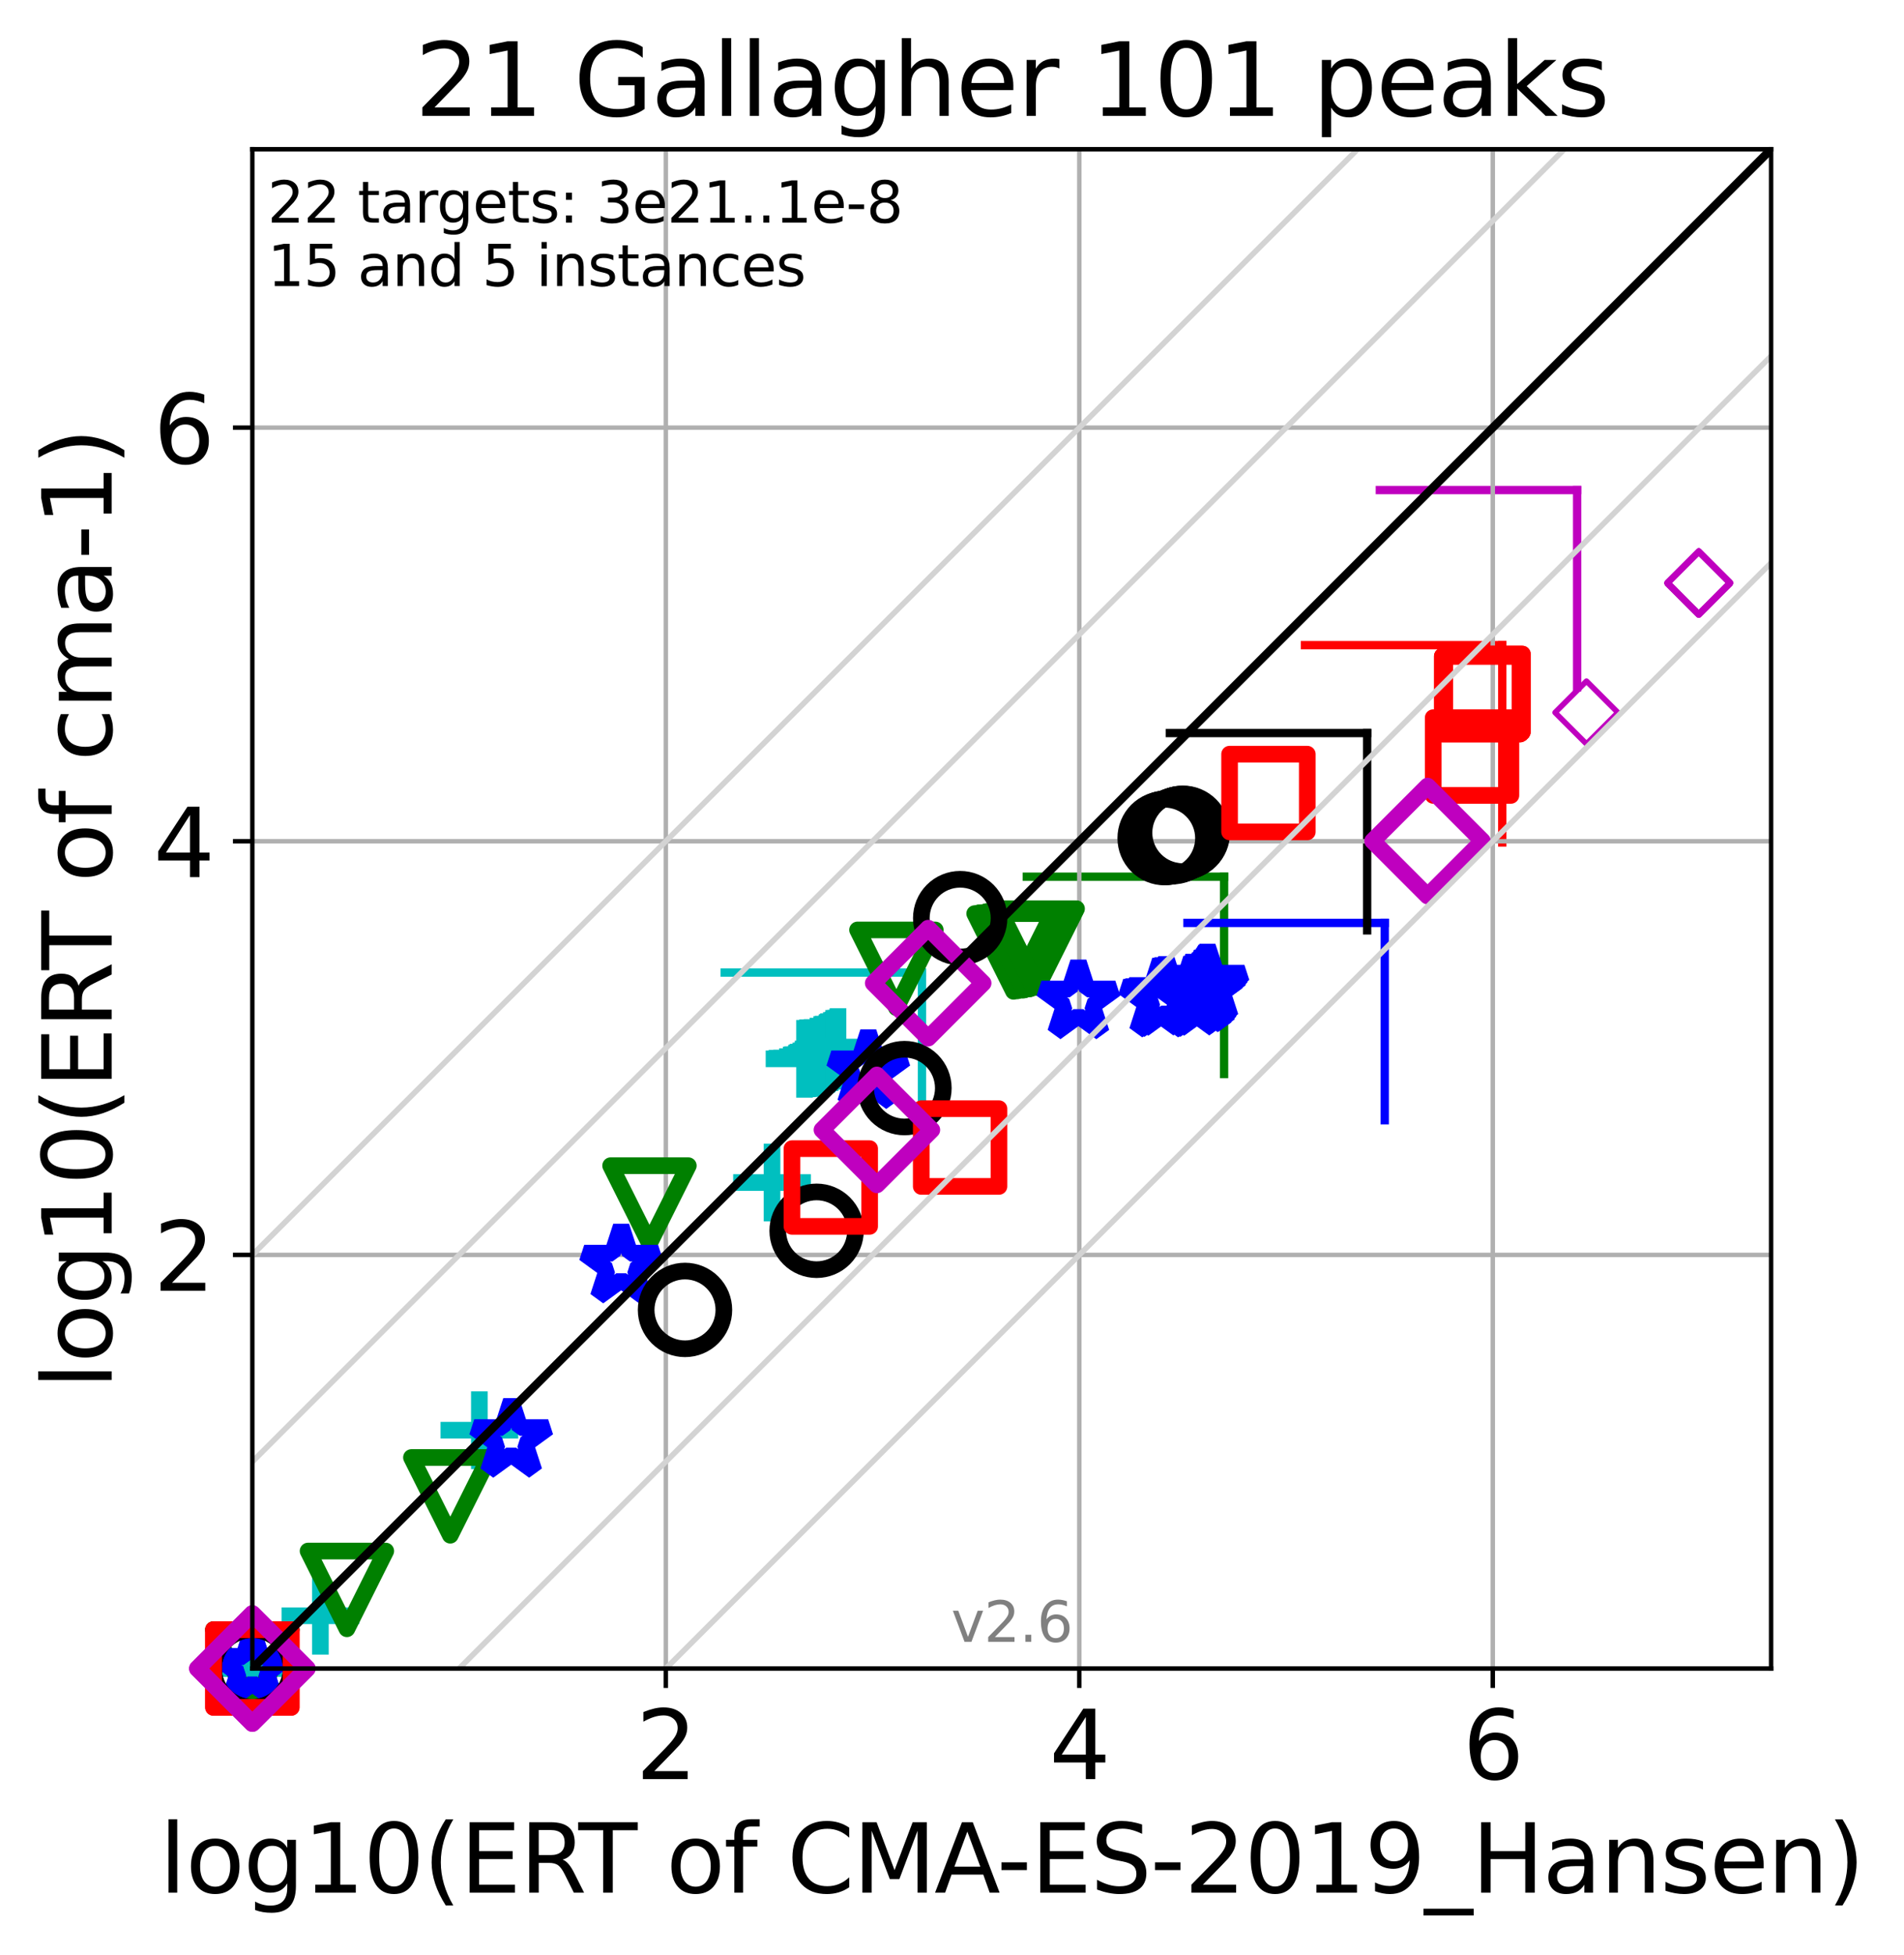 <?xml version="1.0" encoding="utf-8" standalone="no"?>
<!DOCTYPE svg PUBLIC "-//W3C//DTD SVG 1.1//EN"
  "http://www.w3.org/Graphics/SVG/1.1/DTD/svg11.dtd">
<svg xmlns:xlink="http://www.w3.org/1999/xlink" width="343.054pt" height="352.096pt" viewBox="0 0 343.054 352.096" xmlns="http://www.w3.org/2000/svg" version="1.1">
 <defs>
  <style type="text/css">*{stroke-linejoin: round; stroke-linecap: butt}</style>
 </defs>
 <g id="figure_1">
  <g id="patch_1">
   <path d="M 0 352.096 
L 343.054 352.096 
L 343.054 0 
L 0 0 
z
" style="fill: #ffffff"/>
  </g>
  <g id="axes_1">
   <g id="patch_2">
    <path d="M 45.469 300.517 
L 319.109 300.517 
L 319.109 26.877 
L 45.469 26.877 
z
" style="fill: #ffffff"/>
   </g>
   <g id="line2d_1">
    <path d="M 166.12 210.715 
L 166.12 175.17 
" clip-path="url(#p1e9943c673)" style="fill: none; stroke: #00bfbf; stroke-width: 1.5; stroke-linecap: square"/>
   </g>
   <g id="line2d_2">
    <path d="M 130.576 175.17 
L 166.12 175.17 
" clip-path="url(#p1e9943c673)" style="fill: none; stroke: #00bfbf; stroke-width: 1.5; stroke-linecap: square"/>
   </g>
   <g id="line2d_3">
    <path d="M 220.547 193.45 
L 220.547 157.906 
" clip-path="url(#p1e9943c673)" style="fill: none; stroke: #008000; stroke-width: 1.5; stroke-linecap: square"/>
   </g>
   <g id="line2d_4">
    <path d="M 185.002 157.906 
L 220.547 157.906 
" clip-path="url(#p1e9943c673)" style="fill: none; stroke: #008000; stroke-width: 1.5; stroke-linecap: square"/>
   </g>
   <g id="line2d_5">
    <path d="M 249.493 201.764 
L 249.493 166.219 
" clip-path="url(#p1e9943c673)" style="fill: none; stroke: #0000ff; stroke-width: 1.5; stroke-linecap: square"/>
   </g>
   <g id="line2d_6">
    <path d="M 213.948 166.219 
L 249.493 166.219 
" clip-path="url(#p1e9943c673)" style="fill: none; stroke: #0000ff; stroke-width: 1.5; stroke-linecap: square"/>
   </g>
   <g id="line2d_7">
    <path d="M 246.324 167.567 
L 246.324 132.022 
" clip-path="url(#p1e9943c673)" style="fill: none; stroke: #000000; stroke-width: 1.5; stroke-linecap: square"/>
   </g>
   <g id="line2d_8">
    <path d="M 210.779 132.022 
L 246.324 132.022 
" clip-path="url(#p1e9943c673)" style="fill: none; stroke: #000000; stroke-width: 1.5; stroke-linecap: square"/>
   </g>
   <g id="line2d_9">
    <path d="M 270.665 151.741 
L 270.665 116.196 
" clip-path="url(#p1e9943c673)" style="fill: none; stroke: #ff0000; stroke-width: 1.5; stroke-linecap: square"/>
   </g>
   <g id="line2d_10">
    <path d="M 235.121 116.196 
L 270.665 116.196 
" clip-path="url(#p1e9943c673)" style="fill: none; stroke: #ff0000; stroke-width: 1.5; stroke-linecap: square"/>
   </g>
   <g id="line2d_11">
    <path d="M 284.161 123.804 
L 284.161 88.259 
" clip-path="url(#p1e9943c673)" style="fill: none; stroke: #bf00bf; stroke-width: 1.5; stroke-linecap: square"/>
   </g>
   <g id="line2d_12">
    <path d="M 248.616 88.259 
L 284.161 88.259 
" clip-path="url(#p1e9943c673)" style="fill: none; stroke: #bf00bf; stroke-width: 1.5; stroke-linecap: square"/>
   </g>
   <g id="matplotlib.axis_1">
    <g id="xtick_1">
     <g id="line2d_13">
      <path d="M 119.967 300.517 
L 119.967 26.877 
" clip-path="url(#p1e9943c673)" style="fill: none; stroke: #b0b0b0; stroke-width: 0.8; stroke-linecap: square"/>
     </g>
     <g id="line2d_14">
      <defs>
       <path id="m0c6d197826" d="M 0 0 
L 0 3.5 
" style="stroke: #000000; stroke-width: 0.8"/>
      </defs>
      <g>
       <use xlink:href="#m0c6d197826" x="119.967" y="300.517" style="stroke: #000000; stroke-width: 0.8"/>
      </g>
     </g>
     <g id="text_1">
      <!-- 2 -->
      <g transform="translate(114.559 320.435)scale(0.17 -0.17)">
       <defs>
        <path id="DejaVuSans-32" d="M 1228 531 
L 3431 531 
L 3431 0 
L 469 0 
L 469 531 
Q 828 903 1448 1529 
Q 2069 2156 2228 2338 
Q 2531 2678 2651 2914 
Q 2772 3150 2772 3378 
Q 2772 3750 2511 3984 
Q 2250 4219 1831 4219 
Q 1534 4219 1204 4116 
Q 875 4013 500 3803 
L 500 4441 
Q 881 4594 1212 4672 
Q 1544 4750 1819 4750 
Q 2544 4750 2975 4387 
Q 3406 4025 3406 3419 
Q 3406 3131 3298 2873 
Q 3191 2616 2906 2266 
Q 2828 2175 2409 1742 
Q 1991 1309 1228 531 
z
" transform="scale(0.016)"/>
       </defs>
       <use xlink:href="#DejaVuSans-32"/>
      </g>
     </g>
    </g>
    <g id="xtick_2">
     <g id="line2d_15">
      <path d="M 194.465 300.517 
L 194.465 26.877 
" clip-path="url(#p1e9943c673)" style="fill: none; stroke: #b0b0b0; stroke-width: 0.8; stroke-linecap: square"/>
     </g>
     <g id="line2d_16">
      <g>
       <use xlink:href="#m0c6d197826" x="194.465" y="300.517" style="stroke: #000000; stroke-width: 0.8"/>
      </g>
     </g>
     <g id="text_2">
      <!-- 4 -->
      <g transform="translate(189.057 320.435)scale(0.17 -0.17)">
       <defs>
        <path id="DejaVuSans-34" d="M 2419 4116 
L 825 1625 
L 2419 1625 
L 2419 4116 
z
M 2253 4666 
L 3047 4666 
L 3047 1625 
L 3713 1625 
L 3713 1100 
L 3047 1100 
L 3047 0 
L 2419 0 
L 2419 1100 
L 313 1100 
L 313 1709 
L 2253 4666 
z
" transform="scale(0.016)"/>
       </defs>
       <use xlink:href="#DejaVuSans-34"/>
      </g>
     </g>
    </g>
    <g id="xtick_3">
     <g id="line2d_17">
      <path d="M 268.963 300.517 
L 268.963 26.877 
" clip-path="url(#p1e9943c673)" style="fill: none; stroke: #b0b0b0; stroke-width: 0.8; stroke-linecap: square"/>
     </g>
     <g id="line2d_18">
      <g>
       <use xlink:href="#m0c6d197826" x="268.963" y="300.517" style="stroke: #000000; stroke-width: 0.8"/>
      </g>
     </g>
     <g id="text_3">
      <!-- 6 -->
      <g transform="translate(263.555 320.435)scale(0.17 -0.17)">
       <defs>
        <path id="DejaVuSans-36" d="M 2113 2584 
Q 1688 2584 1439 2293 
Q 1191 2003 1191 1497 
Q 1191 994 1439 701 
Q 1688 409 2113 409 
Q 2538 409 2786 701 
Q 3034 994 3034 1497 
Q 3034 2003 2786 2293 
Q 2538 2584 2113 2584 
z
M 3366 4563 
L 3366 3988 
Q 3128 4100 2886 4159 
Q 2644 4219 2406 4219 
Q 1781 4219 1451 3797 
Q 1122 3375 1075 2522 
Q 1259 2794 1537 2939 
Q 1816 3084 2150 3084 
Q 2853 3084 3261 2657 
Q 3669 2231 3669 1497 
Q 3669 778 3244 343 
Q 2819 -91 2113 -91 
Q 1303 -91 875 529 
Q 447 1150 447 2328 
Q 447 3434 972 4092 
Q 1497 4750 2381 4750 
Q 2619 4750 2861 4703 
Q 3103 4656 3366 4563 
z
" transform="scale(0.016)"/>
       </defs>
       <use xlink:href="#DejaVuSans-36"/>
      </g>
     </g>
    </g>
    <g id="text_4">
     <!-- log10(ERT of CMA-ES-2019_Hansen) -->
     <g transform="translate(28.725 340.887)scale(0.17 -0.17)">
      <defs>
       <path id="DejaVuSans-6c" d="M 603 4863 
L 1178 4863 
L 1178 0 
L 603 0 
L 603 4863 
z
" transform="scale(0.016)"/>
       <path id="DejaVuSans-6f" d="M 1959 3097 
Q 1497 3097 1228 2736 
Q 959 2375 959 1747 
Q 959 1119 1226 758 
Q 1494 397 1959 397 
Q 2419 397 2687 759 
Q 2956 1122 2956 1747 
Q 2956 2369 2687 2733 
Q 2419 3097 1959 3097 
z
M 1959 3584 
Q 2709 3584 3137 3096 
Q 3566 2609 3566 1747 
Q 3566 888 3137 398 
Q 2709 -91 1959 -91 
Q 1206 -91 779 398 
Q 353 888 353 1747 
Q 353 2609 779 3096 
Q 1206 3584 1959 3584 
z
" transform="scale(0.016)"/>
       <path id="DejaVuSans-67" d="M 2906 1791 
Q 2906 2416 2648 2759 
Q 2391 3103 1925 3103 
Q 1463 3103 1205 2759 
Q 947 2416 947 1791 
Q 947 1169 1205 825 
Q 1463 481 1925 481 
Q 2391 481 2648 825 
Q 2906 1169 2906 1791 
z
M 3481 434 
Q 3481 -459 3084 -895 
Q 2688 -1331 1869 -1331 
Q 1566 -1331 1297 -1286 
Q 1028 -1241 775 -1147 
L 775 -588 
Q 1028 -725 1275 -790 
Q 1522 -856 1778 -856 
Q 2344 -856 2625 -561 
Q 2906 -266 2906 331 
L 2906 616 
Q 2728 306 2450 153 
Q 2172 0 1784 0 
Q 1141 0 747 490 
Q 353 981 353 1791 
Q 353 2603 747 3093 
Q 1141 3584 1784 3584 
Q 2172 3584 2450 3431 
Q 2728 3278 2906 2969 
L 2906 3500 
L 3481 3500 
L 3481 434 
z
" transform="scale(0.016)"/>
       <path id="DejaVuSans-31" d="M 794 531 
L 1825 531 
L 1825 4091 
L 703 3866 
L 703 4441 
L 1819 4666 
L 2450 4666 
L 2450 531 
L 3481 531 
L 3481 0 
L 794 0 
L 794 531 
z
" transform="scale(0.016)"/>
       <path id="DejaVuSans-30" d="M 2034 4250 
Q 1547 4250 1301 3770 
Q 1056 3291 1056 2328 
Q 1056 1369 1301 889 
Q 1547 409 2034 409 
Q 2525 409 2770 889 
Q 3016 1369 3016 2328 
Q 3016 3291 2770 3770 
Q 2525 4250 2034 4250 
z
M 2034 4750 
Q 2819 4750 3233 4129 
Q 3647 3509 3647 2328 
Q 3647 1150 3233 529 
Q 2819 -91 2034 -91 
Q 1250 -91 836 529 
Q 422 1150 422 2328 
Q 422 3509 836 4129 
Q 1250 4750 2034 4750 
z
" transform="scale(0.016)"/>
       <path id="DejaVuSans-28" d="M 1984 4856 
Q 1566 4138 1362 3434 
Q 1159 2731 1159 2009 
Q 1159 1288 1364 580 
Q 1569 -128 1984 -844 
L 1484 -844 
Q 1016 -109 783 600 
Q 550 1309 550 2009 
Q 550 2706 781 3412 
Q 1013 4119 1484 4856 
L 1984 4856 
z
" transform="scale(0.016)"/>
       <path id="DejaVuSans-45" d="M 628 4666 
L 3578 4666 
L 3578 4134 
L 1259 4134 
L 1259 2753 
L 3481 2753 
L 3481 2222 
L 1259 2222 
L 1259 531 
L 3634 531 
L 3634 0 
L 628 0 
L 628 4666 
z
" transform="scale(0.016)"/>
       <path id="DejaVuSans-52" d="M 2841 2188 
Q 3044 2119 3236 1894 
Q 3428 1669 3622 1275 
L 4263 0 
L 3584 0 
L 2988 1197 
Q 2756 1666 2539 1819 
Q 2322 1972 1947 1972 
L 1259 1972 
L 1259 0 
L 628 0 
L 628 4666 
L 2053 4666 
Q 2853 4666 3247 4331 
Q 3641 3997 3641 3322 
Q 3641 2881 3436 2590 
Q 3231 2300 2841 2188 
z
M 1259 4147 
L 1259 2491 
L 2053 2491 
Q 2509 2491 2742 2702 
Q 2975 2913 2975 3322 
Q 2975 3731 2742 3939 
Q 2509 4147 2053 4147 
L 1259 4147 
z
" transform="scale(0.016)"/>
       <path id="DejaVuSans-54" d="M -19 4666 
L 3928 4666 
L 3928 4134 
L 2272 4134 
L 2272 0 
L 1638 0 
L 1638 4134 
L -19 4134 
L -19 4666 
z
" transform="scale(0.016)"/>
       <path id="DejaVuSans-20" transform="scale(0.016)"/>
       <path id="DejaVuSans-66" d="M 2375 4863 
L 2375 4384 
L 1825 4384 
Q 1516 4384 1395 4259 
Q 1275 4134 1275 3809 
L 1275 3500 
L 2222 3500 
L 2222 3053 
L 1275 3053 
L 1275 0 
L 697 0 
L 697 3053 
L 147 3053 
L 147 3500 
L 697 3500 
L 697 3744 
Q 697 4328 969 4595 
Q 1241 4863 1831 4863 
L 2375 4863 
z
" transform="scale(0.016)"/>
       <path id="DejaVuSans-43" d="M 4122 4306 
L 4122 3641 
Q 3803 3938 3442 4084 
Q 3081 4231 2675 4231 
Q 1875 4231 1450 3742 
Q 1025 3253 1025 2328 
Q 1025 1406 1450 917 
Q 1875 428 2675 428 
Q 3081 428 3442 575 
Q 3803 722 4122 1019 
L 4122 359 
Q 3791 134 3420 21 
Q 3050 -91 2638 -91 
Q 1578 -91 968 557 
Q 359 1206 359 2328 
Q 359 3453 968 4101 
Q 1578 4750 2638 4750 
Q 3056 4750 3426 4639 
Q 3797 4528 4122 4306 
z
" transform="scale(0.016)"/>
       <path id="DejaVuSans-4d" d="M 628 4666 
L 1569 4666 
L 2759 1491 
L 3956 4666 
L 4897 4666 
L 4897 0 
L 4281 0 
L 4281 4097 
L 3078 897 
L 2444 897 
L 1241 4097 
L 1241 0 
L 628 0 
L 628 4666 
z
" transform="scale(0.016)"/>
       <path id="DejaVuSans-41" d="M 2188 4044 
L 1331 1722 
L 3047 1722 
L 2188 4044 
z
M 1831 4666 
L 2547 4666 
L 4325 0 
L 3669 0 
L 3244 1197 
L 1141 1197 
L 716 0 
L 50 0 
L 1831 4666 
z
" transform="scale(0.016)"/>
       <path id="DejaVuSans-2d" d="M 313 2009 
L 1997 2009 
L 1997 1497 
L 313 1497 
L 313 2009 
z
" transform="scale(0.016)"/>
       <path id="DejaVuSans-53" d="M 3425 4513 
L 3425 3897 
Q 3066 4069 2747 4153 
Q 2428 4238 2131 4238 
Q 1616 4238 1336 4038 
Q 1056 3838 1056 3469 
Q 1056 3159 1242 3001 
Q 1428 2844 1947 2747 
L 2328 2669 
Q 3034 2534 3370 2195 
Q 3706 1856 3706 1288 
Q 3706 609 3251 259 
Q 2797 -91 1919 -91 
Q 1588 -91 1214 -16 
Q 841 59 441 206 
L 441 856 
Q 825 641 1194 531 
Q 1563 422 1919 422 
Q 2459 422 2753 634 
Q 3047 847 3047 1241 
Q 3047 1584 2836 1778 
Q 2625 1972 2144 2069 
L 1759 2144 
Q 1053 2284 737 2584 
Q 422 2884 422 3419 
Q 422 4038 858 4394 
Q 1294 4750 2059 4750 
Q 2388 4750 2728 4690 
Q 3069 4631 3425 4513 
z
" transform="scale(0.016)"/>
       <path id="DejaVuSans-39" d="M 703 97 
L 703 672 
Q 941 559 1184 500 
Q 1428 441 1663 441 
Q 2288 441 2617 861 
Q 2947 1281 2994 2138 
Q 2813 1869 2534 1725 
Q 2256 1581 1919 1581 
Q 1219 1581 811 2004 
Q 403 2428 403 3163 
Q 403 3881 828 4315 
Q 1253 4750 1959 4750 
Q 2769 4750 3195 4129 
Q 3622 3509 3622 2328 
Q 3622 1225 3098 567 
Q 2575 -91 1691 -91 
Q 1453 -91 1209 -44 
Q 966 3 703 97 
z
M 1959 2075 
Q 2384 2075 2632 2365 
Q 2881 2656 2881 3163 
Q 2881 3666 2632 3958 
Q 2384 4250 1959 4250 
Q 1534 4250 1286 3958 
Q 1038 3666 1038 3163 
Q 1038 2656 1286 2365 
Q 1534 2075 1959 2075 
z
" transform="scale(0.016)"/>
       <path id="DejaVuSans-5f" d="M 3263 -1063 
L 3263 -1509 
L -63 -1509 
L -63 -1063 
L 3263 -1063 
z
" transform="scale(0.016)"/>
       <path id="DejaVuSans-48" d="M 628 4666 
L 1259 4666 
L 1259 2753 
L 3553 2753 
L 3553 4666 
L 4184 4666 
L 4184 0 
L 3553 0 
L 3553 2222 
L 1259 2222 
L 1259 0 
L 628 0 
L 628 4666 
z
" transform="scale(0.016)"/>
       <path id="DejaVuSans-61" d="M 2194 1759 
Q 1497 1759 1228 1600 
Q 959 1441 959 1056 
Q 959 750 1161 570 
Q 1363 391 1709 391 
Q 2188 391 2477 730 
Q 2766 1069 2766 1631 
L 2766 1759 
L 2194 1759 
z
M 3341 1997 
L 3341 0 
L 2766 0 
L 2766 531 
Q 2569 213 2275 61 
Q 1981 -91 1556 -91 
Q 1019 -91 701 211 
Q 384 513 384 1019 
Q 384 1609 779 1909 
Q 1175 2209 1959 2209 
L 2766 2209 
L 2766 2266 
Q 2766 2663 2505 2880 
Q 2244 3097 1772 3097 
Q 1472 3097 1187 3025 
Q 903 2953 641 2809 
L 641 3341 
Q 956 3463 1253 3523 
Q 1550 3584 1831 3584 
Q 2591 3584 2966 3190 
Q 3341 2797 3341 1997 
z
" transform="scale(0.016)"/>
       <path id="DejaVuSans-6e" d="M 3513 2113 
L 3513 0 
L 2938 0 
L 2938 2094 
Q 2938 2591 2744 2837 
Q 2550 3084 2163 3084 
Q 1697 3084 1428 2787 
Q 1159 2491 1159 1978 
L 1159 0 
L 581 0 
L 581 3500 
L 1159 3500 
L 1159 2956 
Q 1366 3272 1645 3428 
Q 1925 3584 2291 3584 
Q 2894 3584 3203 3211 
Q 3513 2838 3513 2113 
z
" transform="scale(0.016)"/>
       <path id="DejaVuSans-73" d="M 2834 3397 
L 2834 2853 
Q 2591 2978 2328 3040 
Q 2066 3103 1784 3103 
Q 1356 3103 1142 2972 
Q 928 2841 928 2578 
Q 928 2378 1081 2264 
Q 1234 2150 1697 2047 
L 1894 2003 
Q 2506 1872 2764 1633 
Q 3022 1394 3022 966 
Q 3022 478 2636 193 
Q 2250 -91 1575 -91 
Q 1294 -91 989 -36 
Q 684 19 347 128 
L 347 722 
Q 666 556 975 473 
Q 1284 391 1588 391 
Q 1994 391 2212 530 
Q 2431 669 2431 922 
Q 2431 1156 2273 1281 
Q 2116 1406 1581 1522 
L 1381 1569 
Q 847 1681 609 1914 
Q 372 2147 372 2553 
Q 372 3047 722 3315 
Q 1072 3584 1716 3584 
Q 2034 3584 2315 3537 
Q 2597 3491 2834 3397 
z
" transform="scale(0.016)"/>
       <path id="DejaVuSans-65" d="M 3597 1894 
L 3597 1613 
L 953 1613 
Q 991 1019 1311 708 
Q 1631 397 2203 397 
Q 2534 397 2845 478 
Q 3156 559 3463 722 
L 3463 178 
Q 3153 47 2828 -22 
Q 2503 -91 2169 -91 
Q 1331 -91 842 396 
Q 353 884 353 1716 
Q 353 2575 817 3079 
Q 1281 3584 2069 3584 
Q 2775 3584 3186 3129 
Q 3597 2675 3597 1894 
z
M 3022 2063 
Q 3016 2534 2758 2815 
Q 2500 3097 2075 3097 
Q 1594 3097 1305 2825 
Q 1016 2553 972 2059 
L 3022 2063 
z
" transform="scale(0.016)"/>
       <path id="DejaVuSans-29" d="M 513 4856 
L 1013 4856 
Q 1481 4119 1714 3412 
Q 1947 2706 1947 2009 
Q 1947 1309 1714 600 
Q 1481 -109 1013 -844 
L 513 -844 
Q 928 -128 1133 580 
Q 1338 1288 1338 2009 
Q 1338 2731 1133 3434 
Q 928 4138 513 4856 
z
" transform="scale(0.016)"/>
      </defs>
      <use xlink:href="#DejaVuSans-6c"/>
      <use xlink:href="#DejaVuSans-6f" x="27.783"/>
      <use xlink:href="#DejaVuSans-67" x="88.965"/>
      <use xlink:href="#DejaVuSans-31" x="152.441"/>
      <use xlink:href="#DejaVuSans-30" x="216.064"/>
      <use xlink:href="#DejaVuSans-28" x="279.688"/>
      <use xlink:href="#DejaVuSans-45" x="318.701"/>
      <use xlink:href="#DejaVuSans-52" x="381.885"/>
      <use xlink:href="#DejaVuSans-54" x="444.117"/>
      <use xlink:href="#DejaVuSans-20" x="505.201"/>
      <use xlink:href="#DejaVuSans-6f" x="536.988"/>
      <use xlink:href="#DejaVuSans-66" x="598.17"/>
      <use xlink:href="#DejaVuSans-20" x="633.375"/>
      <use xlink:href="#DejaVuSans-43" x="665.162"/>
      <use xlink:href="#DejaVuSans-4d" x="734.986"/>
      <use xlink:href="#DejaVuSans-41" x="821.266"/>
      <use xlink:href="#DejaVuSans-2d" x="887.424"/>
      <use xlink:href="#DejaVuSans-45" x="923.508"/>
      <use xlink:href="#DejaVuSans-53" x="986.691"/>
      <use xlink:href="#DejaVuSans-2d" x="1050.168"/>
      <use xlink:href="#DejaVuSans-32" x="1086.252"/>
      <use xlink:href="#DejaVuSans-30" x="1149.875"/>
      <use xlink:href="#DejaVuSans-31" x="1213.498"/>
      <use xlink:href="#DejaVuSans-39" x="1277.121"/>
      <use xlink:href="#DejaVuSans-5f" x="1340.744"/>
      <use xlink:href="#DejaVuSans-48" x="1390.744"/>
      <use xlink:href="#DejaVuSans-61" x="1465.939"/>
      <use xlink:href="#DejaVuSans-6e" x="1527.219"/>
      <use xlink:href="#DejaVuSans-73" x="1590.598"/>
      <use xlink:href="#DejaVuSans-65" x="1642.697"/>
      <use xlink:href="#DejaVuSans-6e" x="1704.221"/>
      <use xlink:href="#DejaVuSans-29" x="1767.6"/>
     </g>
    </g>
   </g>
   <g id="matplotlib.axis_2">
    <g id="ytick_1">
     <g id="line2d_19">
      <path d="M 45.469 226.019 
L 319.109 226.019 
" clip-path="url(#p1e9943c673)" style="fill: none; stroke: #b0b0b0; stroke-width: 0.8; stroke-linecap: square"/>
     </g>
     <g id="line2d_20">
      <defs>
       <path id="m57230210a4" d="M 0 0 
L -3.5 0 
" style="stroke: #000000; stroke-width: 0.8"/>
      </defs>
      <g>
       <use xlink:href="#m57230210a4" x="45.469" y="226.019" style="stroke: #000000; stroke-width: 0.8"/>
      </g>
     </g>
     <g id="text_5">
      <!-- 2 -->
      <g transform="translate(27.653 232.478)scale(0.17 -0.17)">
       <use xlink:href="#DejaVuSans-32"/>
      </g>
     </g>
    </g>
    <g id="ytick_2">
     <g id="line2d_21">
      <path d="M 45.469 151.521 
L 319.109 151.521 
" clip-path="url(#p1e9943c673)" style="fill: none; stroke: #b0b0b0; stroke-width: 0.8; stroke-linecap: square"/>
     </g>
     <g id="line2d_22">
      <g>
       <use xlink:href="#m57230210a4" x="45.469" y="151.521" style="stroke: #000000; stroke-width: 0.8"/>
      </g>
     </g>
     <g id="text_6">
      <!-- 4 -->
      <g transform="translate(27.653 157.98)scale(0.17 -0.17)">
       <use xlink:href="#DejaVuSans-34"/>
      </g>
     </g>
    </g>
    <g id="ytick_3">
     <g id="line2d_23">
      <path d="M 45.469 77.023 
L 319.109 77.023 
" clip-path="url(#p1e9943c673)" style="fill: none; stroke: #b0b0b0; stroke-width: 0.8; stroke-linecap: square"/>
     </g>
     <g id="line2d_24">
      <g>
       <use xlink:href="#m57230210a4" x="45.469" y="77.023" style="stroke: #000000; stroke-width: 0.8"/>
      </g>
     </g>
     <g id="text_7">
      <!-- 6 -->
      <g transform="translate(27.653 83.482)scale(0.17 -0.17)">
       <use xlink:href="#DejaVuSans-36"/>
      </g>
     </g>
    </g>
    <g id="text_8">
     <!-- log10(ERT of cma-1) -->
     <g transform="translate(20.117 250.19)rotate(-90)scale(0.17 -0.17)">
      <defs>
       <path id="DejaVuSans-63" d="M 3122 3366 
L 3122 2828 
Q 2878 2963 2633 3030 
Q 2388 3097 2138 3097 
Q 1578 3097 1268 2742 
Q 959 2388 959 1747 
Q 959 1106 1268 751 
Q 1578 397 2138 397 
Q 2388 397 2633 464 
Q 2878 531 3122 666 
L 3122 134 
Q 2881 22 2623 -34 
Q 2366 -91 2075 -91 
Q 1284 -91 818 406 
Q 353 903 353 1747 
Q 353 2603 823 3093 
Q 1294 3584 2113 3584 
Q 2378 3584 2631 3529 
Q 2884 3475 3122 3366 
z
" transform="scale(0.016)"/>
       <path id="DejaVuSans-6d" d="M 3328 2828 
Q 3544 3216 3844 3400 
Q 4144 3584 4550 3584 
Q 5097 3584 5394 3201 
Q 5691 2819 5691 2113 
L 5691 0 
L 5113 0 
L 5113 2094 
Q 5113 2597 4934 2840 
Q 4756 3084 4391 3084 
Q 3944 3084 3684 2787 
Q 3425 2491 3425 1978 
L 3425 0 
L 2847 0 
L 2847 2094 
Q 2847 2600 2669 2842 
Q 2491 3084 2119 3084 
Q 1678 3084 1418 2786 
Q 1159 2488 1159 1978 
L 1159 0 
L 581 0 
L 581 3500 
L 1159 3500 
L 1159 2956 
Q 1356 3278 1631 3431 
Q 1906 3584 2284 3584 
Q 2666 3584 2933 3390 
Q 3200 3197 3328 2828 
z
" transform="scale(0.016)"/>
      </defs>
      <use xlink:href="#DejaVuSans-6c"/>
      <use xlink:href="#DejaVuSans-6f" x="27.783"/>
      <use xlink:href="#DejaVuSans-67" x="88.965"/>
      <use xlink:href="#DejaVuSans-31" x="152.441"/>
      <use xlink:href="#DejaVuSans-30" x="216.064"/>
      <use xlink:href="#DejaVuSans-28" x="279.688"/>
      <use xlink:href="#DejaVuSans-45" x="318.701"/>
      <use xlink:href="#DejaVuSans-52" x="381.885"/>
      <use xlink:href="#DejaVuSans-54" x="444.117"/>
      <use xlink:href="#DejaVuSans-20" x="505.201"/>
      <use xlink:href="#DejaVuSans-6f" x="536.988"/>
      <use xlink:href="#DejaVuSans-66" x="598.17"/>
      <use xlink:href="#DejaVuSans-20" x="633.375"/>
      <use xlink:href="#DejaVuSans-63" x="665.162"/>
      <use xlink:href="#DejaVuSans-6d" x="720.143"/>
      <use xlink:href="#DejaVuSans-61" x="817.555"/>
      <use xlink:href="#DejaVuSans-2d" x="878.834"/>
      <use xlink:href="#DejaVuSans-31" x="914.918"/>
      <use xlink:href="#DejaVuSans-29" x="978.541"/>
     </g>
    </g>
   </g>
   <g id="line2d_25">
    <defs>
     <path id="mfbd9426779" d="M -7 0 
L 7 0 
M 0 7 
L 0 -7 
" style="stroke: #00bfbf; stroke-width: 3"/>
    </defs>
    <g>
     <use xlink:href="#mfbd9426779" x="45.469" y="300.517" style="fill-opacity: 0; stroke: #00bfbf; stroke-width: 3"/>
     <use xlink:href="#mfbd9426779" x="45.469" y="300.517" style="fill-opacity: 0; stroke: #00bfbf; stroke-width: 3"/>
     <use xlink:href="#mfbd9426779" x="45.469" y="300.517" style="fill-opacity: 0; stroke: #00bfbf; stroke-width: 3"/>
     <use xlink:href="#mfbd9426779" x="57.726" y="291.009" style="fill-opacity: 0; stroke: #00bfbf; stroke-width: 3"/>
     <use xlink:href="#mfbd9426779" x="86.371" y="257.596" style="fill-opacity: 0; stroke: #00bfbf; stroke-width: 3"/>
     <use xlink:href="#mfbd9426779" x="139.1" y="212.987" style="fill-opacity: 0; stroke: #00bfbf; stroke-width: 3"/>
     <use xlink:href="#mfbd9426779" x="144.958" y="190.699" style="fill-opacity: 0; stroke: #00bfbf; stroke-width: 3"/>
     <use xlink:href="#mfbd9426779" x="145.512" y="190.601" style="fill-opacity: 0; stroke: #00bfbf; stroke-width: 3"/>
     <use xlink:href="#mfbd9426779" x="146.319" y="190.554" style="fill-opacity: 0; stroke: #00bfbf; stroke-width: 3"/>
     <use xlink:href="#mfbd9426779" x="147.383" y="190.31" style="fill-opacity: 0; stroke: #00bfbf; stroke-width: 3"/>
     <use xlink:href="#mfbd9426779" x="148.06" y="190.014" style="fill-opacity: 0; stroke: #00bfbf; stroke-width: 3"/>
     <use xlink:href="#mfbd9426779" x="148.305" y="189.969" style="fill-opacity: 0; stroke: #00bfbf; stroke-width: 3"/>
     <use xlink:href="#mfbd9426779" x="148.97" y="189.816" style="fill-opacity: 0; stroke: #00bfbf; stroke-width: 3"/>
     <use xlink:href="#mfbd9426779" x="149.069" y="189.637" style="fill-opacity: 0; stroke: #00bfbf; stroke-width: 3"/>
     <use xlink:href="#mfbd9426779" x="149.287" y="189.508" style="fill-opacity: 0; stroke: #00bfbf; stroke-width: 3"/>
     <use xlink:href="#mfbd9426779" x="149.538" y="189.505" style="fill-opacity: 0; stroke: #00bfbf; stroke-width: 3"/>
     <use xlink:href="#mfbd9426779" x="149.788" y="189.283" style="fill-opacity: 0; stroke: #00bfbf; stroke-width: 3"/>
     <use xlink:href="#mfbd9426779" x="150.112" y="189.22" style="fill-opacity: 0; stroke: #00bfbf; stroke-width: 3"/>
     <use xlink:href="#mfbd9426779" x="150.201" y="188.913" style="fill-opacity: 0; stroke: #00bfbf; stroke-width: 3"/>
     <use xlink:href="#mfbd9426779" x="150.553" y="188.91" style="fill-opacity: 0; stroke: #00bfbf; stroke-width: 3"/>
     <use xlink:href="#mfbd9426779" x="150.893" y="188.799" style="fill-opacity: 0; stroke: #00bfbf; stroke-width: 3"/>
     <use xlink:href="#mfbd9426779" x="150.984" y="188.59" style="fill-opacity: 0; stroke: #00bfbf; stroke-width: 3"/>
    </g>
   </g>
   <g id="line2d_26">
    <defs>
     <path id="m63bed9b082" d="M -0 7 
L 7 -7 
L -7 -7 
z
" style="stroke: #008000; stroke-width: 3; stroke-linejoin: miter"/>
    </defs>
    <g>
     <use xlink:href="#m63bed9b082" x="45.469" y="300.517" style="fill-opacity: 0; stroke: #008000; stroke-width: 3; stroke-linejoin: miter"/>
     <use xlink:href="#m63bed9b082" x="45.469" y="300.517" style="fill-opacity: 0; stroke: #008000; stroke-width: 3; stroke-linejoin: miter"/>
     <use xlink:href="#m63bed9b082" x="62.506" y="286.355" style="fill-opacity: 0; stroke: #008000; stroke-width: 3; stroke-linejoin: miter"/>
     <use xlink:href="#m63bed9b082" x="81.133" y="269.507" style="fill-opacity: 0; stroke: #008000; stroke-width: 3; stroke-linejoin: miter"/>
     <use xlink:href="#m63bed9b082" x="117.018" y="216.948" style="fill-opacity: 0; stroke: #008000; stroke-width: 3; stroke-linejoin: miter"/>
     <use xlink:href="#m63bed9b082" x="161.51" y="174.488" style="fill-opacity: 0; stroke: #008000; stroke-width: 3; stroke-linejoin: miter"/>
     <use xlink:href="#m63bed9b082" x="182.612" y="171.547" style="fill-opacity: 0; stroke: #008000; stroke-width: 3; stroke-linejoin: miter"/>
     <use xlink:href="#m63bed9b082" x="183.297" y="171.457" style="fill-opacity: 0; stroke: #008000; stroke-width: 3; stroke-linejoin: miter"/>
     <use xlink:href="#m63bed9b082" x="183.369" y="171.416" style="fill-opacity: 0; stroke: #008000; stroke-width: 3; stroke-linejoin: miter"/>
     <use xlink:href="#m63bed9b082" x="184.216" y="171.343" style="fill-opacity: 0; stroke: #008000; stroke-width: 3; stroke-linejoin: miter"/>
     <use xlink:href="#m63bed9b082" x="184.603" y="171.29" style="fill-opacity: 0; stroke: #008000; stroke-width: 3; stroke-linejoin: miter"/>
     <use xlink:href="#m63bed9b082" x="184.614" y="171.23" style="fill-opacity: 0; stroke: #008000; stroke-width: 3; stroke-linejoin: miter"/>
     <use xlink:href="#m63bed9b082" x="184.855" y="171.169" style="fill-opacity: 0; stroke: #008000; stroke-width: 3; stroke-linejoin: miter"/>
     <use xlink:href="#m63bed9b082" x="185.544" y="171.105" style="fill-opacity: 0; stroke: #008000; stroke-width: 3; stroke-linejoin: miter"/>
     <use xlink:href="#m63bed9b082" x="185.595" y="171.053" style="fill-opacity: 0; stroke: #008000; stroke-width: 3; stroke-linejoin: miter"/>
     <use xlink:href="#m63bed9b082" x="185.947" y="170.937" style="fill-opacity: 0; stroke: #008000; stroke-width: 3; stroke-linejoin: miter"/>
     <use xlink:href="#m63bed9b082" x="186.262" y="170.891" style="fill-opacity: 0; stroke: #008000; stroke-width: 3; stroke-linejoin: miter"/>
     <use xlink:href="#m63bed9b082" x="186.307" y="170.853" style="fill-opacity: 0; stroke: #008000; stroke-width: 3; stroke-linejoin: miter"/>
     <use xlink:href="#m63bed9b082" x="186.423" y="170.832" style="fill-opacity: 0; stroke: #008000; stroke-width: 3; stroke-linejoin: miter"/>
     <use xlink:href="#m63bed9b082" x="186.53" y="170.772" style="fill-opacity: 0; stroke: #008000; stroke-width: 3; stroke-linejoin: miter"/>
     <use xlink:href="#m63bed9b082" x="186.873" y="170.704" style="fill-opacity: 0; stroke: #008000; stroke-width: 3; stroke-linejoin: miter"/>
     <use xlink:href="#m63bed9b082" x="186.965" y="170.672" style="fill-opacity: 0; stroke: #008000; stroke-width: 3; stroke-linejoin: miter"/>
    </g>
   </g>
   <g id="line2d_27">
    <defs>
     <path id="m8c5d5e1b22" d="M 0 -7 
L -1.572 -2.163 
L -6.657 -2.163 
L -2.543 0.826 
L -4.114 5.663 
L -0 2.674 
L 4.114 5.663 
L 2.543 0.826 
L 6.657 -2.163 
L 1.572 -2.163 
z
" style="stroke: #0000ff; stroke-width: 3; stroke-linejoin: bevel"/>
    </defs>
    <g>
     <use xlink:href="#m8c5d5e1b22" x="45.469" y="300.517" style="fill-opacity: 0; stroke: #0000ff; stroke-width: 3; stroke-linejoin: bevel"/>
     <use xlink:href="#m8c5d5e1b22" x="45.469" y="300.517" style="fill-opacity: 0; stroke: #0000ff; stroke-width: 3; stroke-linejoin: bevel"/>
     <use xlink:href="#m8c5d5e1b22" x="92.106" y="259.275" style="fill-opacity: 0; stroke: #0000ff; stroke-width: 3; stroke-linejoin: bevel"/>
     <use xlink:href="#m8c5d5e1b22" x="111.918" y="227.868" style="fill-opacity: 0; stroke: #0000ff; stroke-width: 3; stroke-linejoin: bevel"/>
     <use xlink:href="#m8c5d5e1b22" x="156.446" y="192.864" style="fill-opacity: 0; stroke: #0000ff; stroke-width: 3; stroke-linejoin: bevel"/>
     <use xlink:href="#m8c5d5e1b22" x="194.301" y="180.291" style="fill-opacity: 0; stroke: #0000ff; stroke-width: 3; stroke-linejoin: bevel"/>
     <use xlink:href="#m8c5d5e1b22" x="209.037" y="179.967" style="fill-opacity: 0; stroke: #0000ff; stroke-width: 3; stroke-linejoin: bevel"/>
     <use xlink:href="#m8c5d5e1b22" x="209.433" y="179.873" style="fill-opacity: 0; stroke: #0000ff; stroke-width: 3; stroke-linejoin: bevel"/>
     <use xlink:href="#m8c5d5e1b22" x="210.127" y="179.666" style="fill-opacity: 0; stroke: #0000ff; stroke-width: 3; stroke-linejoin: bevel"/>
     <use xlink:href="#m8c5d5e1b22" x="214.641" y="179.614" style="fill-opacity: 0; stroke: #0000ff; stroke-width: 3; stroke-linejoin: bevel"/>
     <use xlink:href="#m8c5d5e1b22" x="215.006" y="179.31" style="fill-opacity: 0; stroke: #0000ff; stroke-width: 3; stroke-linejoin: bevel"/>
     <use xlink:href="#m8c5d5e1b22" x="215.05" y="179.247" style="fill-opacity: 0; stroke: #0000ff; stroke-width: 3; stroke-linejoin: bevel"/>
     <use xlink:href="#m8c5d5e1b22" x="216.156" y="179.024" style="fill-opacity: 0; stroke: #0000ff; stroke-width: 3; stroke-linejoin: bevel"/>
     <use xlink:href="#m8c5d5e1b22" x="216.369" y="178.895" style="fill-opacity: 0; stroke: #0000ff; stroke-width: 3; stroke-linejoin: bevel"/>
     <use xlink:href="#m8c5d5e1b22" x="216.527" y="178.543" style="fill-opacity: 0; stroke: #0000ff; stroke-width: 3; stroke-linejoin: bevel"/>
     <use xlink:href="#m8c5d5e1b22" x="216.666" y="178.507" style="fill-opacity: 0; stroke: #0000ff; stroke-width: 3; stroke-linejoin: bevel"/>
     <use xlink:href="#m8c5d5e1b22" x="216.911" y="178.402" style="fill-opacity: 0; stroke: #0000ff; stroke-width: 3; stroke-linejoin: bevel"/>
     <use xlink:href="#m8c5d5e1b22" x="216.995" y="178.135" style="fill-opacity: 0; stroke: #0000ff; stroke-width: 3; stroke-linejoin: bevel"/>
     <use xlink:href="#m8c5d5e1b22" x="217.173" y="177.939" style="fill-opacity: 0; stroke: #0000ff; stroke-width: 3; stroke-linejoin: bevel"/>
     <use xlink:href="#m8c5d5e1b22" x="217.232" y="177.841" style="fill-opacity: 0; stroke: #0000ff; stroke-width: 3; stroke-linejoin: bevel"/>
     <use xlink:href="#m8c5d5e1b22" x="217.352" y="177.601" style="fill-opacity: 0; stroke: #0000ff; stroke-width: 3; stroke-linejoin: bevel"/>
     <use xlink:href="#m8c5d5e1b22" x="217.556" y="177.438" style="fill-opacity: 0; stroke: #0000ff; stroke-width: 3; stroke-linejoin: bevel"/>
    </g>
   </g>
   <g id="line2d_28">
    <defs>
     <path id="m693ca1fbdc" d="M 0 7 
C 1.856 7 3.637 6.262 4.95 4.95 
C 6.262 3.637 7 1.856 7 0 
C 7 -1.856 6.262 -3.637 4.95 -4.95 
C 3.637 -6.262 1.856 -7 0 -7 
C -1.856 -7 -3.637 -6.262 -4.95 -4.95 
C -6.262 -3.637 -7 -1.856 -7 0 
C -7 1.856 -6.262 3.637 -4.95 4.95 
C -3.637 6.262 -1.856 7 0 7 
z
" style="stroke: #000000; stroke-width: 3"/>
    </defs>
    <g>
     <use xlink:href="#m693ca1fbdc" x="45.469" y="300.517" style="fill-opacity: 0; stroke: #000000; stroke-width: 3"/>
     <use xlink:href="#m693ca1fbdc" x="45.469" y="300.517" style="fill-opacity: 0; stroke: #000000; stroke-width: 3"/>
     <use xlink:href="#m693ca1fbdc" x="123.421" y="235.927" style="fill-opacity: 0; stroke: #000000; stroke-width: 3"/>
     <use xlink:href="#m693ca1fbdc" x="147.132" y="221.676" style="fill-opacity: 0; stroke: #000000; stroke-width: 3"/>
     <use xlink:href="#m693ca1fbdc" x="162.963" y="195.975" style="fill-opacity: 0; stroke: #000000; stroke-width: 3"/>
     <use xlink:href="#m693ca1fbdc" x="173.001" y="165.366" style="fill-opacity: 0; stroke: #000000; stroke-width: 3"/>
     <use xlink:href="#m693ca1fbdc" x="209.836" y="150.956" style="fill-opacity: 0; stroke: #000000; stroke-width: 3"/>
     <use xlink:href="#m693ca1fbdc" x="210.133" y="150.889" style="fill-opacity: 0; stroke: #000000; stroke-width: 3"/>
     <use xlink:href="#m693ca1fbdc" x="210.261" y="150.84" style="fill-opacity: 0; stroke: #000000; stroke-width: 3"/>
     <use xlink:href="#m693ca1fbdc" x="211.225" y="150.789" style="fill-opacity: 0; stroke: #000000; stroke-width: 3"/>
     <use xlink:href="#m693ca1fbdc" x="211.385" y="150.651" style="fill-opacity: 0; stroke: #000000; stroke-width: 3"/>
     <use xlink:href="#m693ca1fbdc" x="211.581" y="150.621" style="fill-opacity: 0; stroke: #000000; stroke-width: 3"/>
     <use xlink:href="#m693ca1fbdc" x="211.77" y="150.56" style="fill-opacity: 0; stroke: #000000; stroke-width: 3"/>
     <use xlink:href="#m693ca1fbdc" x="211.93" y="150.462" style="fill-opacity: 0; stroke: #000000; stroke-width: 3"/>
     <use xlink:href="#m693ca1fbdc" x="212.073" y="150.389" style="fill-opacity: 0; stroke: #000000; stroke-width: 3"/>
     <use xlink:href="#m693ca1fbdc" x="212.158" y="150.371" style="fill-opacity: 0; stroke: #000000; stroke-width: 3"/>
     <use xlink:href="#m693ca1fbdc" x="212.261" y="150.284" style="fill-opacity: 0; stroke: #000000; stroke-width: 3"/>
     <use xlink:href="#m693ca1fbdc" x="212.498" y="150.21" style="fill-opacity: 0; stroke: #000000; stroke-width: 3"/>
     <use xlink:href="#m693ca1fbdc" x="212.665" y="150.132" style="fill-opacity: 0; stroke: #000000; stroke-width: 3"/>
     <use xlink:href="#m693ca1fbdc" x="212.764" y="150.092" style="fill-opacity: 0; stroke: #000000; stroke-width: 3"/>
     <use xlink:href="#m693ca1fbdc" x="213.024" y="150.024" style="fill-opacity: 0; stroke: #000000; stroke-width: 3"/>
     <use xlink:href="#m693ca1fbdc" x="213.12" y="149.985" style="fill-opacity: 0; stroke: #000000; stroke-width: 3"/>
    </g>
   </g>
   <g id="line2d_29">
    <defs>
     <path id="m9721633dae" d="M -7 7 
L 7 7 
L 7 -7 
L -7 -7 
z
" style="stroke: #ff0000; stroke-width: 3; stroke-linejoin: miter"/>
    </defs>
    <g>
     <use xlink:href="#m9721633dae" x="45.469" y="300.517" style="fill-opacity: 0; stroke: #ff0000; stroke-width: 3; stroke-linejoin: miter"/>
     <use xlink:href="#m9721633dae" x="45.469" y="300.517" style="fill-opacity: 0; stroke: #ff0000; stroke-width: 3; stroke-linejoin: miter"/>
     <use xlink:href="#m9721633dae" x="149.687" y="213.879" style="fill-opacity: 0; stroke: #ff0000; stroke-width: 3; stroke-linejoin: miter"/>
     <use xlink:href="#m9721633dae" x="172.987" y="206.685" style="fill-opacity: 0; stroke: #ff0000; stroke-width: 3; stroke-linejoin: miter"/>
     <use xlink:href="#m9721633dae" x="228.542" y="142.83" style="fill-opacity: 0; stroke: #ff0000; stroke-width: 3; stroke-linejoin: miter"/>
     <use xlink:href="#m9721633dae" x="265.225" y="136.26" style="fill-opacity: 0; stroke: #ff0000; stroke-width: 3; stroke-linejoin: miter"/>
     <use xlink:href="#m9721633dae" x="266.859" y="125.213" style="fill-opacity: 0; stroke: #ff0000; stroke-width: 3; stroke-linejoin: miter"/>
     <use xlink:href="#m9721633dae" x="266.885" y="125.191" style="fill-opacity: 0; stroke: #ff0000; stroke-width: 3; stroke-linejoin: miter"/>
     <use xlink:href="#m9721633dae" x="266.908" y="125.156" style="fill-opacity: 0; stroke: #ff0000; stroke-width: 3; stroke-linejoin: miter"/>
     <use xlink:href="#m9721633dae" x="266.959" y="125.123" style="fill-opacity: 0; stroke: #ff0000; stroke-width: 3; stroke-linejoin: miter"/>
     <use xlink:href="#m9721633dae" x="267" y="125.099" style="fill-opacity: 0; stroke: #ff0000; stroke-width: 3; stroke-linejoin: miter"/>
     <use xlink:href="#m9721633dae" x="267.007" y="125.092" style="fill-opacity: 0; stroke: #ff0000; stroke-width: 3; stroke-linejoin: miter"/>
     <use xlink:href="#m9721633dae" x="267.05" y="125.045" style="fill-opacity: 0; stroke: #ff0000; stroke-width: 3; stroke-linejoin: miter"/>
     <use xlink:href="#m9721633dae" x="267.076" y="125.029" style="fill-opacity: 0; stroke: #ff0000; stroke-width: 3; stroke-linejoin: miter"/>
     <use xlink:href="#m9721633dae" x="267.112" y="124.999" style="fill-opacity: 0; stroke: #ff0000; stroke-width: 3; stroke-linejoin: miter"/>
     <use xlink:href="#m9721633dae" x="267.135" y="124.977" style="fill-opacity: 0; stroke: #ff0000; stroke-width: 3; stroke-linejoin: miter"/>
     <use xlink:href="#m9721633dae" x="267.165" y="124.938" style="fill-opacity: 0; stroke: #ff0000; stroke-width: 3; stroke-linejoin: miter"/>
     <use xlink:href="#m9721633dae" x="267.189" y="124.915" style="fill-opacity: 0; stroke: #ff0000; stroke-width: 3; stroke-linejoin: miter"/>
     <use xlink:href="#m9721633dae" x="267.219" y="124.883" style="fill-opacity: 0; stroke: #ff0000; stroke-width: 3; stroke-linejoin: miter"/>
     <use xlink:href="#m9721633dae" x="267.243" y="124.85" style="fill-opacity: 0; stroke: #ff0000; stroke-width: 3; stroke-linejoin: miter"/>
     <use xlink:href="#m9721633dae" x="267.283" y="124.818" style="fill-opacity: 0; stroke: #ff0000; stroke-width: 3; stroke-linejoin: miter"/>
     <use xlink:href="#m9721633dae" x="267.296" y="124.801" style="fill-opacity: 0; stroke: #ff0000; stroke-width: 3; stroke-linejoin: miter"/>
    </g>
   </g>
   <g id="line2d_30">
    <defs>
     <path id="m3bf4a99c73" d="M -0 9.899 
L 9.899 0 
L 0 -9.899 
L -9.899 -0 
z
" style="stroke: #bf00bf; stroke-width: 3; stroke-linejoin: miter"/>
    </defs>
    <g>
     <use xlink:href="#m3bf4a99c73" x="45.469" y="300.517" style="fill-opacity: 0; stroke: #bf00bf; stroke-width: 3; stroke-linejoin: miter"/>
     <use xlink:href="#m3bf4a99c73" x="45.469" y="300.517" style="fill-opacity: 0; stroke: #bf00bf; stroke-width: 3; stroke-linejoin: miter"/>
     <use xlink:href="#m3bf4a99c73" x="157.995" y="203.504" style="fill-opacity: 0; stroke: #bf00bf; stroke-width: 3; stroke-linejoin: miter"/>
     <use xlink:href="#m3bf4a99c73" x="167.236" y="177.073" style="fill-opacity: 0; stroke: #bf00bf; stroke-width: 3; stroke-linejoin: miter"/>
     <use xlink:href="#m3bf4a99c73" x="257.211" y="151.475" style="fill-opacity: 0; stroke: #bf00bf; stroke-width: 3; stroke-linejoin: miter"/>
    </g>
   </g>
   <g id="line2d_31">
    <defs>
     <path id="mb6da3ac6f9" d="M -0 5.657 
L 5.657 0 
L 0 -5.657 
L -5.657 -0 
z
" style="stroke: #bf00bf; stroke-linejoin: miter"/>
    </defs>
    <g>
     <use xlink:href="#mb6da3ac6f9" x="285.841" y="128.332" style="fill-opacity: 0; stroke: #bf00bf; stroke-linejoin: miter"/>
     <use xlink:href="#mb6da3ac6f9" x="306.069" y="105.129" style="fill-opacity: 0; stroke: #bf00bf; stroke-linejoin: miter"/>
     <use xlink:href="#mb6da3ac6f9" x="306.07" y="105.117" style="fill-opacity: 0; stroke: #bf00bf; stroke-linejoin: miter"/>
     <use xlink:href="#mb6da3ac6f9" x="306.07" y="105.098" style="fill-opacity: 0; stroke: #bf00bf; stroke-linejoin: miter"/>
     <use xlink:href="#mb6da3ac6f9" x="306.071" y="105.083" style="fill-opacity: 0; stroke: #bf00bf; stroke-linejoin: miter"/>
     <use xlink:href="#mb6da3ac6f9" x="306.072" y="105.057" style="fill-opacity: 0; stroke: #bf00bf; stroke-linejoin: miter"/>
     <use xlink:href="#mb6da3ac6f9" x="306.072" y="105.052" style="fill-opacity: 0; stroke: #bf00bf; stroke-linejoin: miter"/>
     <use xlink:href="#mb6da3ac6f9" x="306.073" y="105.03" style="fill-opacity: 0; stroke: #bf00bf; stroke-linejoin: miter"/>
     <use xlink:href="#mb6da3ac6f9" x="306.074" y="105.015" style="fill-opacity: 0; stroke: #bf00bf; stroke-linejoin: miter"/>
     <use xlink:href="#mb6da3ac6f9" x="306.075" y="104.991" style="fill-opacity: 0; stroke: #bf00bf; stroke-linejoin: miter"/>
     <use xlink:href="#mb6da3ac6f9" x="306.075" y="104.978" style="fill-opacity: 0; stroke: #bf00bf; stroke-linejoin: miter"/>
     <use xlink:href="#mb6da3ac6f9" x="306.076" y="104.96" style="fill-opacity: 0; stroke: #bf00bf; stroke-linejoin: miter"/>
     <use xlink:href="#mb6da3ac6f9" x="306.076" y="104.945" style="fill-opacity: 0; stroke: #bf00bf; stroke-linejoin: miter"/>
     <use xlink:href="#mb6da3ac6f9" x="306.077" y="104.928" style="fill-opacity: 0; stroke: #bf00bf; stroke-linejoin: miter"/>
     <use xlink:href="#mb6da3ac6f9" x="306.077" y="104.909" style="fill-opacity: 0; stroke: #bf00bf; stroke-linejoin: miter"/>
     <use xlink:href="#mb6da3ac6f9" x="306.078" y="104.89" style="fill-opacity: 0; stroke: #bf00bf; stroke-linejoin: miter"/>
     <use xlink:href="#mb6da3ac6f9" x="306.079" y="104.879" style="fill-opacity: 0; stroke: #bf00bf; stroke-linejoin: miter"/>
    </g>
   </g>
   <g id="line2d_32">
    <path d="M 45.469 300.517 
L 319.109 26.877 
" clip-path="url(#p1e9943c673)" style="fill: none; stroke: #000000; stroke-width: 1.5; stroke-linecap: square"/>
   </g>
   <g id="line2d_33">
    <path d="M 82.718 300.517 
L 344.054 39.182 
" clip-path="url(#p1e9943c673)" style="fill: none; stroke: #d3d3d3; stroke-linecap: square"/>
   </g>
   <g id="line2d_34">
    <path d="M 119.967 300.517 
L 344.054 76.431 
" clip-path="url(#p1e9943c673)" style="fill: none; stroke: #d3d3d3; stroke-linecap: square"/>
   </g>
   <g id="line2d_35">
    <path d="M 45.469 263.268 
L 309.737 -1 
" clip-path="url(#p1e9943c673)" style="fill: none; stroke: #d3d3d3; stroke-linecap: square"/>
   </g>
   <g id="line2d_36">
    <path d="M 45.469 226.019 
L 272.488 -1 
" clip-path="url(#p1e9943c673)" style="fill: none; stroke: #d3d3d3; stroke-linecap: square"/>
   </g>
   <g id="patch_3">
    <path d="M 45.469 300.517 
L 45.469 26.877 
" style="fill: none; stroke: #000000; stroke-width: 0.8; stroke-linejoin: miter; stroke-linecap: square"/>
   </g>
   <g id="patch_4">
    <path d="M 319.109 300.517 
L 319.109 26.877 
" style="fill: none; stroke: #000000; stroke-width: 0.8; stroke-linejoin: miter; stroke-linecap: square"/>
   </g>
   <g id="patch_5">
    <path d="M 45.469 300.517 
L 319.109 300.517 
" style="fill: none; stroke: #000000; stroke-width: 0.8; stroke-linejoin: miter; stroke-linecap: square"/>
   </g>
   <g id="patch_6">
    <path d="M 45.469 26.877 
L 319.109 26.877 
" style="fill: none; stroke: #000000; stroke-width: 0.8; stroke-linejoin: miter; stroke-linecap: square"/>
   </g>
   <g id="text_9">
    <!-- 22 targets: 3e21..1e-8 -->
    <g transform="translate(48.205 40.1)scale(0.102 -0.102)">
     <defs>
      <path id="DejaVuSans-74" d="M 1172 4494 
L 1172 3500 
L 2356 3500 
L 2356 3053 
L 1172 3053 
L 1172 1153 
Q 1172 725 1289 603 
Q 1406 481 1766 481 
L 2356 481 
L 2356 0 
L 1766 0 
Q 1100 0 847 248 
Q 594 497 594 1153 
L 594 3053 
L 172 3053 
L 172 3500 
L 594 3500 
L 594 4494 
L 1172 4494 
z
" transform="scale(0.016)"/>
      <path id="DejaVuSans-72" d="M 2631 2963 
Q 2534 3019 2420 3045 
Q 2306 3072 2169 3072 
Q 1681 3072 1420 2755 
Q 1159 2438 1159 1844 
L 1159 0 
L 581 0 
L 581 3500 
L 1159 3500 
L 1159 2956 
Q 1341 3275 1631 3429 
Q 1922 3584 2338 3584 
Q 2397 3584 2469 3576 
Q 2541 3569 2628 3553 
L 2631 2963 
z
" transform="scale(0.016)"/>
      <path id="DejaVuSans-3a" d="M 750 794 
L 1409 794 
L 1409 0 
L 750 0 
L 750 794 
z
M 750 3309 
L 1409 3309 
L 1409 2516 
L 750 2516 
L 750 3309 
z
" transform="scale(0.016)"/>
      <path id="DejaVuSans-33" d="M 2597 2516 
Q 3050 2419 3304 2112 
Q 3559 1806 3559 1356 
Q 3559 666 3084 287 
Q 2609 -91 1734 -91 
Q 1441 -91 1130 -33 
Q 819 25 488 141 
L 488 750 
Q 750 597 1062 519 
Q 1375 441 1716 441 
Q 2309 441 2620 675 
Q 2931 909 2931 1356 
Q 2931 1769 2642 2001 
Q 2353 2234 1838 2234 
L 1294 2234 
L 1294 2753 
L 1863 2753 
Q 2328 2753 2575 2939 
Q 2822 3125 2822 3475 
Q 2822 3834 2567 4026 
Q 2313 4219 1838 4219 
Q 1578 4219 1281 4162 
Q 984 4106 628 3988 
L 628 4550 
Q 988 4650 1302 4700 
Q 1616 4750 1894 4750 
Q 2613 4750 3031 4423 
Q 3450 4097 3450 3541 
Q 3450 3153 3228 2886 
Q 3006 2619 2597 2516 
z
" transform="scale(0.016)"/>
      <path id="DejaVuSans-2e" d="M 684 794 
L 1344 794 
L 1344 0 
L 684 0 
L 684 794 
z
" transform="scale(0.016)"/>
      <path id="DejaVuSans-38" d="M 2034 2216 
Q 1584 2216 1326 1975 
Q 1069 1734 1069 1313 
Q 1069 891 1326 650 
Q 1584 409 2034 409 
Q 2484 409 2743 651 
Q 3003 894 3003 1313 
Q 3003 1734 2745 1975 
Q 2488 2216 2034 2216 
z
M 1403 2484 
Q 997 2584 770 2862 
Q 544 3141 544 3541 
Q 544 4100 942 4425 
Q 1341 4750 2034 4750 
Q 2731 4750 3128 4425 
Q 3525 4100 3525 3541 
Q 3525 3141 3298 2862 
Q 3072 2584 2669 2484 
Q 3125 2378 3379 2068 
Q 3634 1759 3634 1313 
Q 3634 634 3220 271 
Q 2806 -91 2034 -91 
Q 1263 -91 848 271 
Q 434 634 434 1313 
Q 434 1759 690 2068 
Q 947 2378 1403 2484 
z
M 1172 3481 
Q 1172 3119 1398 2916 
Q 1625 2713 2034 2713 
Q 2441 2713 2670 2916 
Q 2900 3119 2900 3481 
Q 2900 3844 2670 4047 
Q 2441 4250 2034 4250 
Q 1625 4250 1398 4047 
Q 1172 3844 1172 3481 
z
" transform="scale(0.016)"/>
     </defs>
     <use xlink:href="#DejaVuSans-32"/>
     <use xlink:href="#DejaVuSans-32" x="63.623"/>
     <use xlink:href="#DejaVuSans-20" x="127.246"/>
     <use xlink:href="#DejaVuSans-74" x="159.033"/>
     <use xlink:href="#DejaVuSans-61" x="198.242"/>
     <use xlink:href="#DejaVuSans-72" x="259.521"/>
     <use xlink:href="#DejaVuSans-67" x="298.885"/>
     <use xlink:href="#DejaVuSans-65" x="362.361"/>
     <use xlink:href="#DejaVuSans-74" x="423.885"/>
     <use xlink:href="#DejaVuSans-73" x="463.094"/>
     <use xlink:href="#DejaVuSans-3a" x="515.193"/>
     <use xlink:href="#DejaVuSans-20" x="548.885"/>
     <use xlink:href="#DejaVuSans-33" x="580.672"/>
     <use xlink:href="#DejaVuSans-65" x="644.295"/>
     <use xlink:href="#DejaVuSans-32" x="705.818"/>
     <use xlink:href="#DejaVuSans-31" x="769.441"/>
     <use xlink:href="#DejaVuSans-2e" x="833.064"/>
     <use xlink:href="#DejaVuSans-2e" x="864.852"/>
     <use xlink:href="#DejaVuSans-31" x="896.639"/>
     <use xlink:href="#DejaVuSans-65" x="960.262"/>
     <use xlink:href="#DejaVuSans-2d" x="1021.785"/>
     <use xlink:href="#DejaVuSans-38" x="1057.869"/>
    </g>
    <!-- 15 and 5 instances -->
    <g transform="translate(48.205 51.522)scale(0.102 -0.102)">
     <defs>
      <path id="DejaVuSans-35" d="M 691 4666 
L 3169 4666 
L 3169 4134 
L 1269 4134 
L 1269 2991 
Q 1406 3038 1543 3061 
Q 1681 3084 1819 3084 
Q 2600 3084 3056 2656 
Q 3513 2228 3513 1497 
Q 3513 744 3044 326 
Q 2575 -91 1722 -91 
Q 1428 -91 1123 -41 
Q 819 9 494 109 
L 494 744 
Q 775 591 1075 516 
Q 1375 441 1709 441 
Q 2250 441 2565 725 
Q 2881 1009 2881 1497 
Q 2881 1984 2565 2268 
Q 2250 2553 1709 2553 
Q 1456 2553 1204 2497 
Q 953 2441 691 2322 
L 691 4666 
z
" transform="scale(0.016)"/>
      <path id="DejaVuSans-64" d="M 2906 2969 
L 2906 4863 
L 3481 4863 
L 3481 0 
L 2906 0 
L 2906 525 
Q 2725 213 2448 61 
Q 2172 -91 1784 -91 
Q 1150 -91 751 415 
Q 353 922 353 1747 
Q 353 2572 751 3078 
Q 1150 3584 1784 3584 
Q 2172 3584 2448 3432 
Q 2725 3281 2906 2969 
z
M 947 1747 
Q 947 1113 1208 752 
Q 1469 391 1925 391 
Q 2381 391 2643 752 
Q 2906 1113 2906 1747 
Q 2906 2381 2643 2742 
Q 2381 3103 1925 3103 
Q 1469 3103 1208 2742 
Q 947 2381 947 1747 
z
" transform="scale(0.016)"/>
      <path id="DejaVuSans-69" d="M 603 3500 
L 1178 3500 
L 1178 0 
L 603 0 
L 603 3500 
z
M 603 4863 
L 1178 4863 
L 1178 4134 
L 603 4134 
L 603 4863 
z
" transform="scale(0.016)"/>
     </defs>
     <use xlink:href="#DejaVuSans-31"/>
     <use xlink:href="#DejaVuSans-35" x="63.623"/>
     <use xlink:href="#DejaVuSans-20" x="127.246"/>
     <use xlink:href="#DejaVuSans-61" x="159.033"/>
     <use xlink:href="#DejaVuSans-6e" x="220.312"/>
     <use xlink:href="#DejaVuSans-64" x="283.691"/>
     <use xlink:href="#DejaVuSans-20" x="347.168"/>
     <use xlink:href="#DejaVuSans-35" x="378.955"/>
     <use xlink:href="#DejaVuSans-20" x="442.578"/>
     <use xlink:href="#DejaVuSans-69" x="474.365"/>
     <use xlink:href="#DejaVuSans-6e" x="502.148"/>
     <use xlink:href="#DejaVuSans-73" x="565.527"/>
     <use xlink:href="#DejaVuSans-74" x="617.627"/>
     <use xlink:href="#DejaVuSans-61" x="656.836"/>
     <use xlink:href="#DejaVuSans-6e" x="718.115"/>
     <use xlink:href="#DejaVuSans-63" x="781.494"/>
     <use xlink:href="#DejaVuSans-65" x="836.475"/>
     <use xlink:href="#DejaVuSans-73" x="897.998"/>
    </g>
   </g>
   <g id="text_10">
    <!-- v2.6 -->
    <g style="fill: #808080" transform="translate(171.378 295.701)scale(0.1 -0.1)">
     <defs>
      <path id="DejaVuSans-76" d="M 191 3500 
L 800 3500 
L 1894 563 
L 2988 3500 
L 3597 3500 
L 2284 0 
L 1503 0 
L 191 3500 
z
" transform="scale(0.016)"/>
     </defs>
     <use xlink:href="#DejaVuSans-76"/>
     <use xlink:href="#DejaVuSans-32" x="59.18"/>
     <use xlink:href="#DejaVuSans-2e" x="122.803"/>
     <use xlink:href="#DejaVuSans-36" x="154.59"/>
    </g>
   </g>
   <g id="text_11">
    <!-- 21 Gallagher 101 peaks -->
    <g transform="translate(74.75 20.877)scale(0.18 -0.18)">
     <defs>
      <path id="DejaVuSans-47" d="M 3809 666 
L 3809 1919 
L 2778 1919 
L 2778 2438 
L 4434 2438 
L 4434 434 
Q 4069 175 3628 42 
Q 3188 -91 2688 -91 
Q 1594 -91 976 548 
Q 359 1188 359 2328 
Q 359 3472 976 4111 
Q 1594 4750 2688 4750 
Q 3144 4750 3555 4637 
Q 3966 4525 4313 4306 
L 4313 3634 
Q 3963 3931 3569 4081 
Q 3175 4231 2741 4231 
Q 1884 4231 1454 3753 
Q 1025 3275 1025 2328 
Q 1025 1384 1454 906 
Q 1884 428 2741 428 
Q 3075 428 3337 486 
Q 3600 544 3809 666 
z
" transform="scale(0.016)"/>
      <path id="DejaVuSans-68" d="M 3513 2113 
L 3513 0 
L 2938 0 
L 2938 2094 
Q 2938 2591 2744 2837 
Q 2550 3084 2163 3084 
Q 1697 3084 1428 2787 
Q 1159 2491 1159 1978 
L 1159 0 
L 581 0 
L 581 4863 
L 1159 4863 
L 1159 2956 
Q 1366 3272 1645 3428 
Q 1925 3584 2291 3584 
Q 2894 3584 3203 3211 
Q 3513 2838 3513 2113 
z
" transform="scale(0.016)"/>
      <path id="DejaVuSans-70" d="M 1159 525 
L 1159 -1331 
L 581 -1331 
L 581 3500 
L 1159 3500 
L 1159 2969 
Q 1341 3281 1617 3432 
Q 1894 3584 2278 3584 
Q 2916 3584 3314 3078 
Q 3713 2572 3713 1747 
Q 3713 922 3314 415 
Q 2916 -91 2278 -91 
Q 1894 -91 1617 61 
Q 1341 213 1159 525 
z
M 3116 1747 
Q 3116 2381 2855 2742 
Q 2594 3103 2138 3103 
Q 1681 3103 1420 2742 
Q 1159 2381 1159 1747 
Q 1159 1113 1420 752 
Q 1681 391 2138 391 
Q 2594 391 2855 752 
Q 3116 1113 3116 1747 
z
" transform="scale(0.016)"/>
      <path id="DejaVuSans-6b" d="M 581 4863 
L 1159 4863 
L 1159 1991 
L 2875 3500 
L 3609 3500 
L 1753 1863 
L 3688 0 
L 2938 0 
L 1159 1709 
L 1159 0 
L 581 0 
L 581 4863 
z
" transform="scale(0.016)"/>
     </defs>
     <use xlink:href="#DejaVuSans-32"/>
     <use xlink:href="#DejaVuSans-31" x="63.623"/>
     <use xlink:href="#DejaVuSans-20" x="127.246"/>
     <use xlink:href="#DejaVuSans-47" x="159.033"/>
     <use xlink:href="#DejaVuSans-61" x="236.523"/>
     <use xlink:href="#DejaVuSans-6c" x="297.803"/>
     <use xlink:href="#DejaVuSans-6c" x="325.586"/>
     <use xlink:href="#DejaVuSans-61" x="353.369"/>
     <use xlink:href="#DejaVuSans-67" x="414.648"/>
     <use xlink:href="#DejaVuSans-68" x="478.125"/>
     <use xlink:href="#DejaVuSans-65" x="541.504"/>
     <use xlink:href="#DejaVuSans-72" x="603.027"/>
     <use xlink:href="#DejaVuSans-20" x="644.141"/>
     <use xlink:href="#DejaVuSans-31" x="675.928"/>
     <use xlink:href="#DejaVuSans-30" x="739.551"/>
     <use xlink:href="#DejaVuSans-31" x="803.174"/>
     <use xlink:href="#DejaVuSans-20" x="866.797"/>
     <use xlink:href="#DejaVuSans-70" x="898.584"/>
     <use xlink:href="#DejaVuSans-65" x="962.061"/>
     <use xlink:href="#DejaVuSans-61" x="1023.584"/>
     <use xlink:href="#DejaVuSans-6b" x="1084.863"/>
     <use xlink:href="#DejaVuSans-73" x="1142.773"/>
    </g>
   </g>
  </g>
 </g>
 <defs>
  <clipPath id="p1e9943c673">
   <rect x="45.469" y="26.877" width="273.64" height="273.64"/>
  </clipPath>
 </defs>
</svg>
